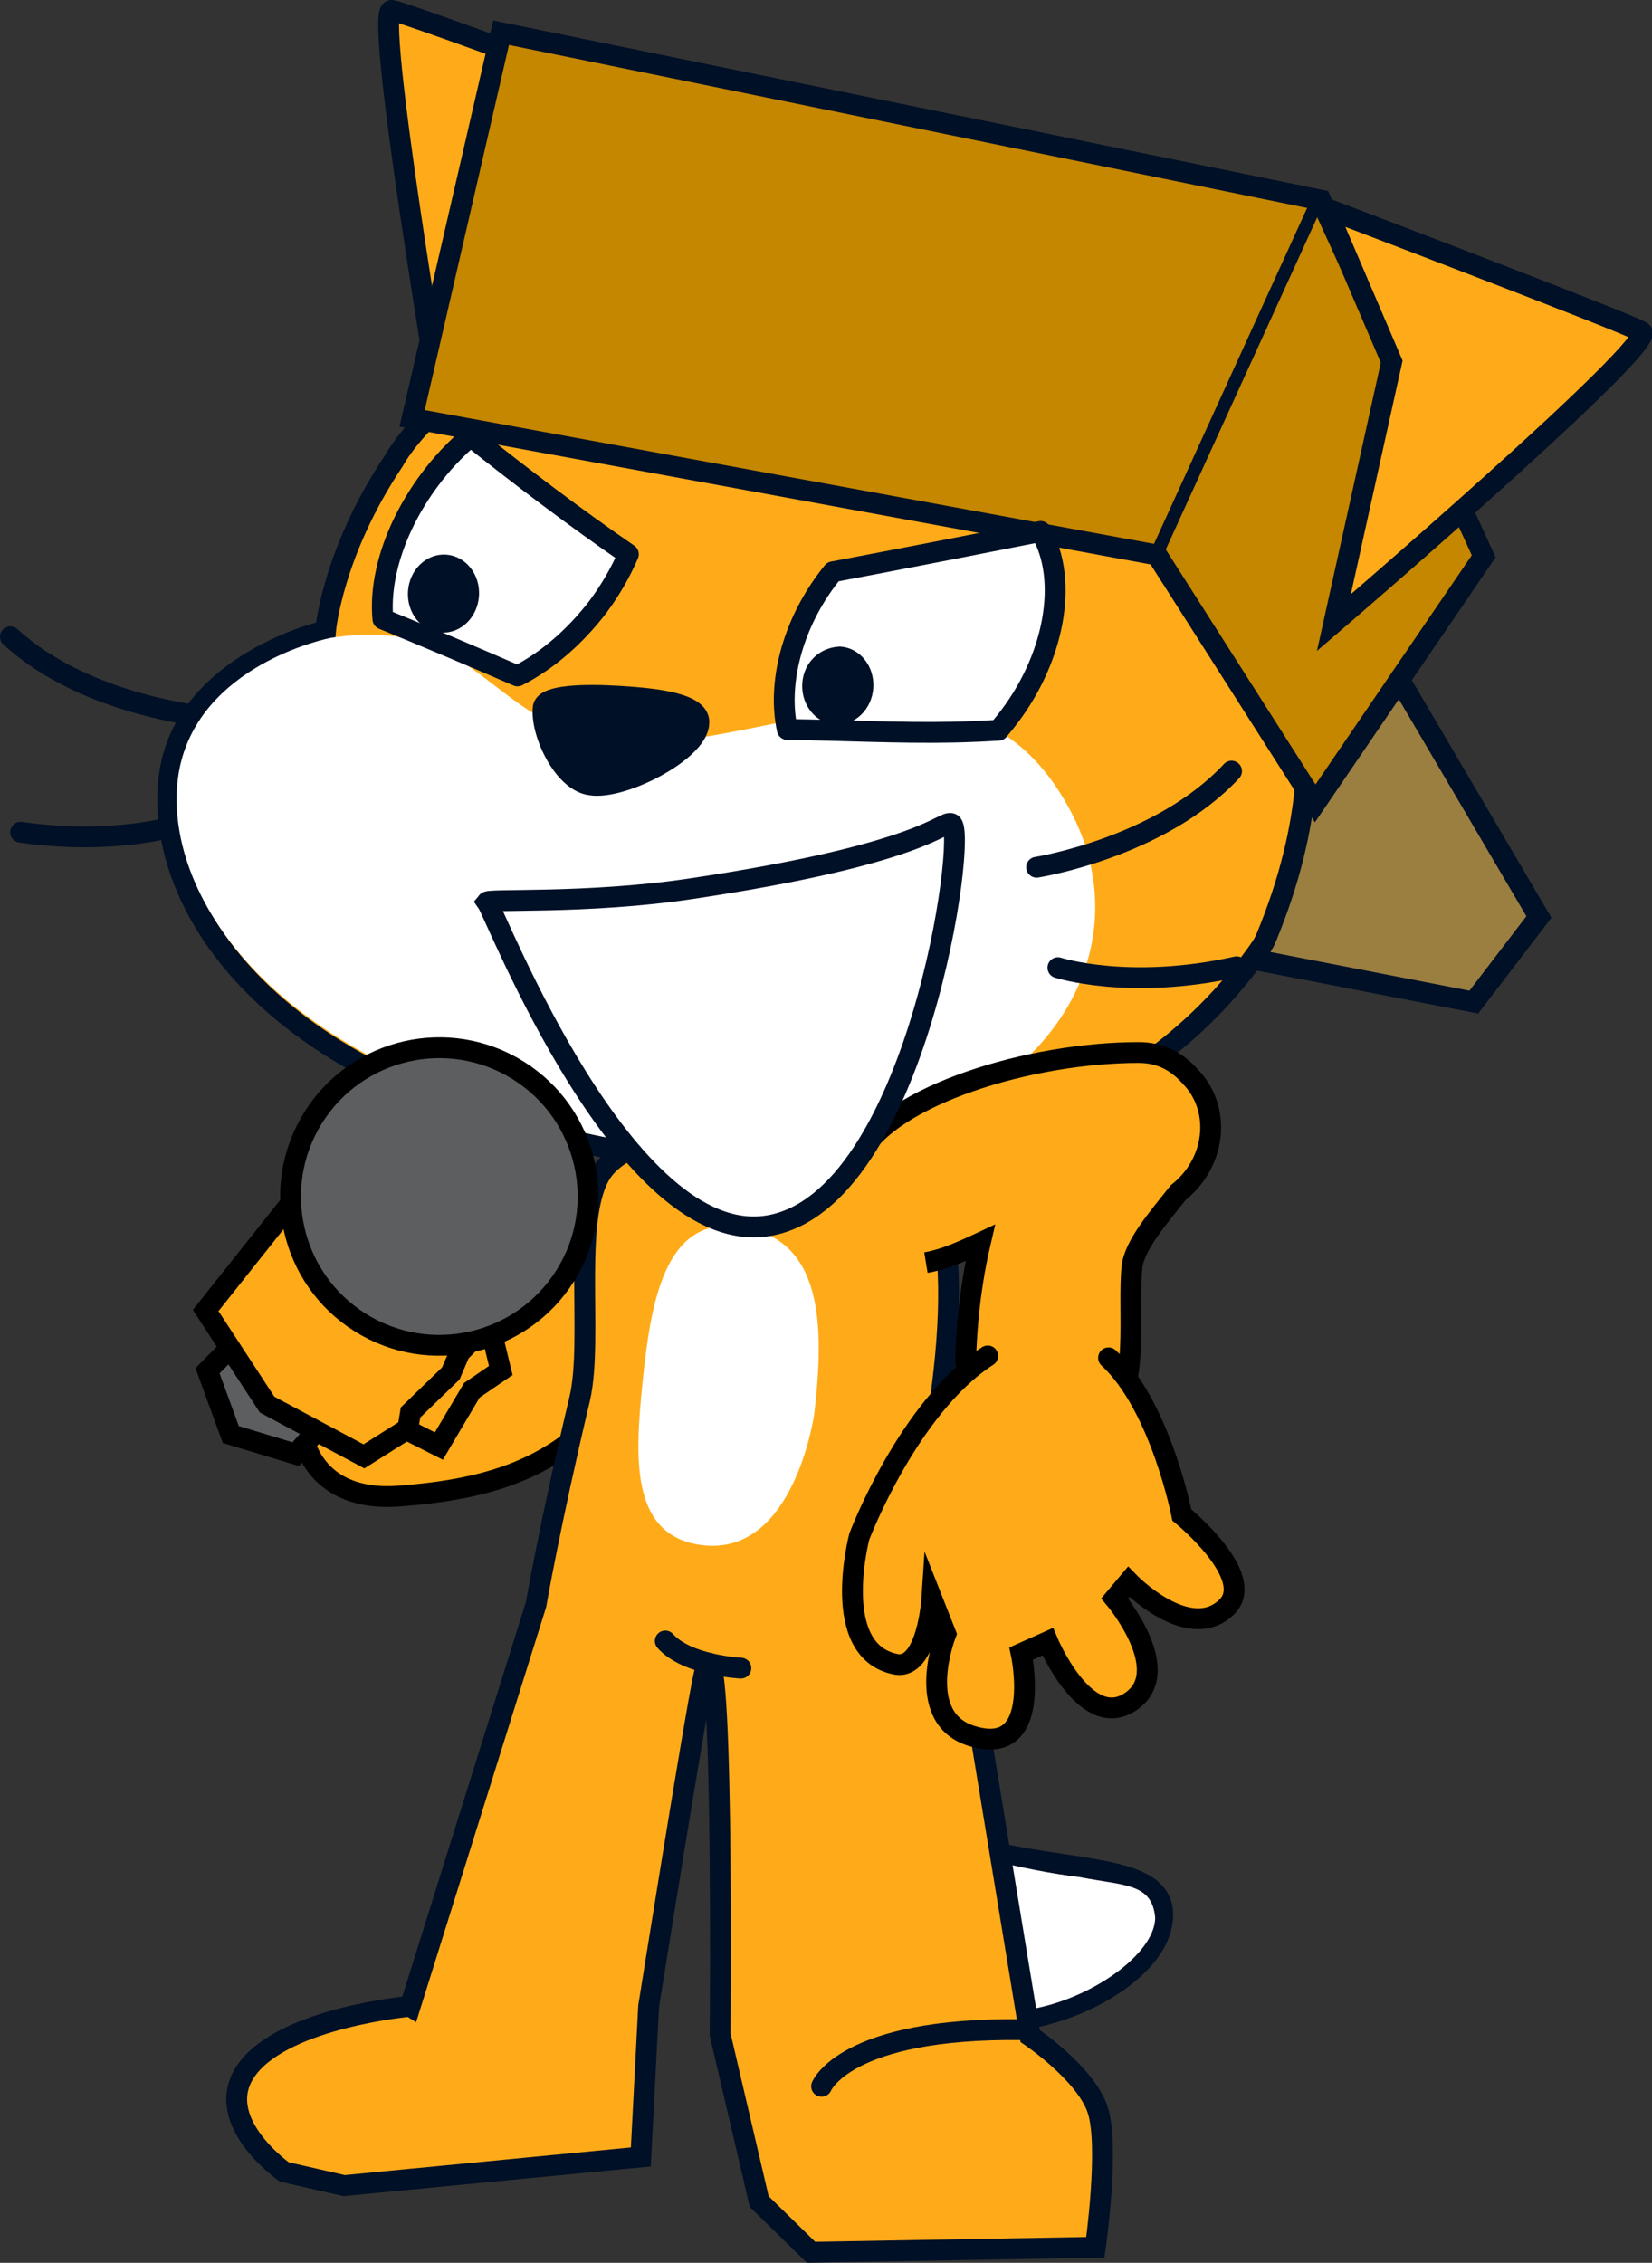 <svg version="1.1" xmlns="http://www.w3.org/2000/svg" xmlns:xlink="http://www.w3.org/1999/xlink" width="95.187" height="130.357" viewBox="0,0,95.187,130.357"><rect x="0" y="0" width="95.187" height="130.357" fill="#333333" stroke="none"/><g transform="translate(-197.814,-111.196)"><g stroke-miterlimit="10"><path d="M232.541,179.887c2.732,-0.402 5.273,1.487 5.675,4.219c0.091,0.621 0.064,1.231 -0.064,1.809c0.567,1.822 -3.086,3.815 -4.047,4.979c-3.614,4.377 -6.9,6.014 -13.342,6.493c-2.633,0.196 -5.169,-0.784 -5.675,-4.219c-0.959,-6.52 6.671,-5.525 9.993,-7.32c1.78,-0.962 5.732,-7.064 7.46,-5.961z" fill="#ffab19" fill-rule="nonzero" stroke="#000000" stroke-width="1.2" stroke-linecap="butt" stroke-linejoin="miter"/><g fill-rule="evenodd"><path d="M245.652,210.963c1.156,1.998 2.74,4.331 5.527,5.619c6.251,3.011 14.502,1.191 13.557,5.562c-0.916,4.464 -13.514,9.843 -20.789,0.295c-2.526,-3.277 -3.597,-6.772 -4.374,-9.664c-0.225,-0.736 -1.497,-7.373 1.089,-11c2.586,-3.627 3.929,-2.44 4.538,-1.871c0.733,0.619 -1.082,8.183 0.451,11.059z" fill="#ffab19" stroke="#001026" stroke-width="1.2" stroke-linecap="round" stroke-linejoin="round"/><path d="M264.375,221.676c-0.012,2.09 -3.761,4.764 -7.401,5.306c-3.64,0.542 -5.818,-0.177 -7.431,-0.83c0.728,-0.108 2.952,-0.66 3.72,-2.766c1.04,-2.641 -0.866,-5.668 -0.866,-5.668c0,0 4.519,1.263 7.561,1.607c2.658,0.511 4.238,0.344 4.417,2.35z" fill="#ffffff" stroke="none" stroke-width="1" stroke-linecap="butt" stroke-linejoin="miter"/></g><g><path d="M223.293,135.027c0,0 -3.969,-23.413 -2.907,-23.23c1.431,0.246 29.895,10.942 29.895,10.942" fill="#ffab19" fill-rule="nonzero" stroke="#001026" stroke-width="1.2" stroke-linecap="round" stroke-linejoin="miter"/><path d="M276.516,147.064l9.968,16.958l-3.75,4.905l-29.853,-5.795z" fill="#9b7f41" fill-rule="nonzero" stroke="#001026" stroke-width="1.2" stroke-linecap="round" stroke-linejoin="miter"/><path d="M210.043,152.525c0,0 -7.179,-0.555 -11.629,-4.645" fill="none" fill-rule="evenodd" stroke="#001026" stroke-width="1.2" stroke-linecap="round" stroke-linejoin="round"/><path d="M209.271,158.388c0,0 -4.012,1.649 -10.268,0.752" fill="none" fill-rule="evenodd" stroke="#001026" stroke-width="1.2" stroke-linecap="round" stroke-linejoin="round"/><path d="M241.554,128.07c11.388,-0.747 39.913,11.327 29.216,37.153c-0.139,0.337 -0.355,0.637 -0.569,0.936c-7.807,10.928 -23.199,15.062 -41.728,10.18c-18.528,-4.882 -22.236,-15.939 -20.678,-21.551c1.558,-5.613 8.777,-7.259 8.777,-7.259c0,0 0.385,-4.485 3.926,-9.771c0,0 4.417,-8.596 21.055,-9.687z" fill="#ffab19" fill-rule="evenodd" stroke="#001026" stroke-width="1.2" stroke-linecap="butt" stroke-linejoin="miter"/><path d="M233.004,153.88c8.345,1.13 20.398,-7.224 26.408,3.879c6.016,11.003 -6.372,24.646 -30.207,18.125c-18.335,-4.77 -22.474,-15.353 -20.915,-20.965c1.558,-5.613 8.558,-6.972 8.558,-6.972c8.603,-1.358 9.003,4.98 16.157,5.934z" fill="#ffffff" fill-rule="evenodd" stroke="none" stroke-width="1" stroke-linecap="butt" stroke-linejoin="miter"/><path d="M238.076,152.899c-0.101,1.597 -4.451,3.826 -6.235,3.513c-1.59,-0.201 -2.91,-3.09 -2.722,-4.481c0.144,-0.692 2.352,-0.753 4.448,-0.62c1.996,0.127 4.684,0.397 4.509,1.588z" fill="#001026" fill-rule="evenodd" stroke="#001026" stroke-width="1.2" stroke-linecap="round" stroke-linejoin="round"/><path d="M268.775,155.619c-4.118,4.424 -11.232,5.538 -11.232,5.538" fill="none" fill-rule="evenodd" stroke="#001026" stroke-width="1.2" stroke-linecap="round" stroke-linejoin="round"/><path d="M269.066,166.891c-6.167,1.383 -10.296,0.051 -10.296,0.051" fill="none" fill-rule="evenodd" stroke="#001026" stroke-width="1.2" stroke-linecap="round" stroke-linejoin="round"/><path d="M264.474,143.167l-42.914,-7.869l5.127,-22.217l47.232,9.645l9.385,20.516l-9.709,14.237z" fill="#c58600" fill-rule="nonzero" stroke="#001026" stroke-width="1.2" stroke-linecap="round" stroke-linejoin="miter"/><path d="M264.517,142.972l9.163,-20.094" fill="none" fill-rule="nonzero" stroke="#001026" stroke-width="0.75" stroke-linecap="round" stroke-linejoin="miter"/><path d="M278.003,132.03l-3.78,-8.827c0,0 17.224,6.548 18.179,7.1c1.07,0.618 -17.73,16.762 -17.73,16.762z" fill="#ffab19" fill-rule="nonzero" stroke="#001026" stroke-width="1.2" stroke-linecap="round" stroke-linejoin="miter"/></g><g fill-rule="nonzero" stroke-linecap="round" stroke-linejoin="miter"><g><path d="M221.449,226.773l7.252,-23.144c0,0 0.788,-4.582 2.513,-11.842c0.838,-3.527 -0.565,-11.002 1.486,-13.343c3.162,-3.611 17.918,-4.076 19.133,1.363c0.967,4.328 0.707,8.258 0.062,12.799c-0.615,4.333 0.865,9.086 0.865,9.086l4.409,26.795c0,0 3.167,2.129 3.882,4.219c0.715,2.09 -0.122,7.953 -0.122,7.953l-16.383,0.289l-2.987,-2.923l-2.253,-9.629c0,0 0.238,-26.018 -0.94,-20.66c-0.525,2.39 -3.179,19.048 -3.179,19.048l-0.45,8.671l-17.092,1.651l-3.449,-0.787c0,0 -4.337,-3.034 -2.106,-5.971c2.231,-2.937 9.357,-3.576 9.357,-3.576z" fill="#ffab19" stroke="#001026" stroke-width="1.2"/><path d="M240.502,207.294c0,0 -3.087,-0.141 -4.354,-1.563" fill="none" stroke="#001026" stroke-width="1.2"/><path d="M238.009,200.17c-3.865,-0.673 -3.602,-5.046 -3.181,-9.238c0.472,-4.702 1.27,-9.699 5.622,-9.075c4.775,0.685 4.878,5.596 4.287,10.746c0,0 -1.159,8.537 -6.728,7.567z" fill="#ffffff" stroke="#000000" stroke-width="0"/></g><path d="M245.153,231.385c0,0 1.345,-3.383 11.516,-3.264" fill="none" stroke="#001026" stroke-width="1.2"/></g><path d="M247.308,177.759c1.799,-3.459 9.855,-5.929 16.111,-5.929c1.275,0 2.227,0.534 2.981,1.39c0.798,0.814 1.25,1.965 1.16,3.24c-0.098,1.382 -0.813,2.617 -1.856,3.437c-1.183,1.483 -2.539,3.059 -2.667,4.297c-0.259,2.505 0.484,7.012 -1.367,8.741c-3.365,3.142 -8.173,2.621 -8.222,-2.235c-0.023,-2.261 0.196,-5.116 0.848,-7.904c-1.066,0.499 -2.138,0.973 -3.131,1.136" fill="#ffab19" fill-rule="nonzero" stroke="#000000" stroke-width="1.2" stroke-linecap="butt" stroke-linejoin="miter"/><path d="M261.687,189.42c2.996,2.765 4.222,9.048 4.222,9.048c0,0 4.392,3.581 2.572,5.321c-2.191,2.095 -5.63,-1.461 -5.63,-1.461l-0.805,0.955c0,0 3.542,4.213 0.882,5.963c-2.579,1.697 -4.744,-3.475 -4.744,-3.475l-1.529,0.684c0,0 1.304,6.093 -2.898,4.733c-3.324,-1.076 -1.445,-5.86 -1.445,-5.86l-0.803,-2.037c0,0 -0.271,4.146 -2.093,3.778c-3.833,-0.774 -2.088,-7.357 -2.088,-7.357c0,0 2.82,-7.447 7.399,-10.402" fill="#ffab19" fill-rule="nonzero" stroke="#000000" stroke-width="1.2" stroke-linecap="round" stroke-linejoin="miter"/><g stroke="#001026"><g fill-rule="evenodd"><path d="M232.293,146.12c-1.383,1.815 -3.024,3.185 -4.66,4.015c-2.579,-1.118 -5.166,-2.215 -7.755,-3.273c-0.228,-2.34 0.683,-5.306 2.652,-7.974c0.727,-0.985 1.54,-1.844 2.394,-2.558c2.96,2.354 5.99,4.659 9.097,6.795c-0.433,1.008 -1.011,2.022 -1.73,2.996z" fill="#ffffff" stroke-width="1.2" stroke-linecap="round" stroke-linejoin="round"/><path d="M221.571,145.279c0.07,-1.098 0.925,-1.945 1.923,-1.882c0.998,0.063 1.739,1.012 1.67,2.11c-0.07,1.098 -0.925,1.945 -1.923,1.882c-0.998,-0.063 -1.739,-1.012 -1.67,-2.11" fill="#001026" stroke-width="0.5" stroke-linecap="butt" stroke-linejoin="miter"/></g><g fill-rule="evenodd"><path d="M255.715,152.813c-0.12,0.154 -0.242,0.304 -0.365,0.45c-0.874,0.055 -1.748,0.093 -2.621,0.111c-3.169,0.065 -6.418,-0.117 -9.551,-0.152c-0.562,-2.547 0.211,-5.987 2.452,-8.864c0.058,-0.075 0.117,-0.149 0.176,-0.222c3.994,-0.754 7.982,-1.534 11.969,-2.324c1.645,2.777 0.813,7.427 -2.06,11.001z" fill="#ffffff" stroke-width="1.2" stroke-linecap="round" stroke-linejoin="round"/><path d="M244.291,150.576c0.07,-1.098 0.919,-1.846 1.923,-1.882c0.998,0.063 1.739,1.012 1.67,2.11c-0.07,1.098 -0.925,1.945 -1.923,1.882c-0.998,-0.063 -1.739,-1.012 -1.67,-2.11" fill="#001026" stroke-width="0.5" stroke-linecap="butt" stroke-linejoin="miter"/></g><g fill="#ffffff" fill-rule="nonzero" stroke-width="1.2" stroke-linecap="round" stroke-linejoin="miter"><path d="M225.88,163.173c-0.16,-0.223 5.697,0.126 11.711,-0.772c13.617,-2.033 14.525,-3.97 15.045,-3.754c0.959,0.399 -1.979,21.715 -10.539,23.16c-8.233,1.39 -15.717,-17.937 -16.218,-18.633z"/></g></g><g fill-rule="nonzero" stroke="#000000" stroke-width="1.2" stroke-linejoin="miter"><path d="M217.529,191.992l-2.675,2.976l-3.742,-1.132l-1.34,-3.672l2.22,-2.25l4.106,0.551z" fill="#5c5e5f" stroke-linecap="round"/><g fill="#ffab19" stroke-linecap="round"><path d="M225.632,185.861l1.036,4.287l-1.665,1.138l-1.901,3.215l-3.362,-1.696z"/><path d="M224.604,180.891l2.171,5.721l-2.469,2.498l-0.515,1.207l-2.323,2.25l-0.153,0.93l-2.532,1.598l-5.578,-2.981l-3.541,-5.42l6.99,-8.798z"/></g><path d="M218.574,187.388c-4.011,-2.515 -5.224,-7.804 -2.709,-11.815c2.515,-4.011 7.804,-5.224 11.815,-2.709c4.011,2.515 5.224,7.804 2.709,11.815c-2.515,4.011 -7.804,5.224 -11.815,2.709z" fill="#5c5e5f" stroke-linecap="butt"/></g></g></g></svg>